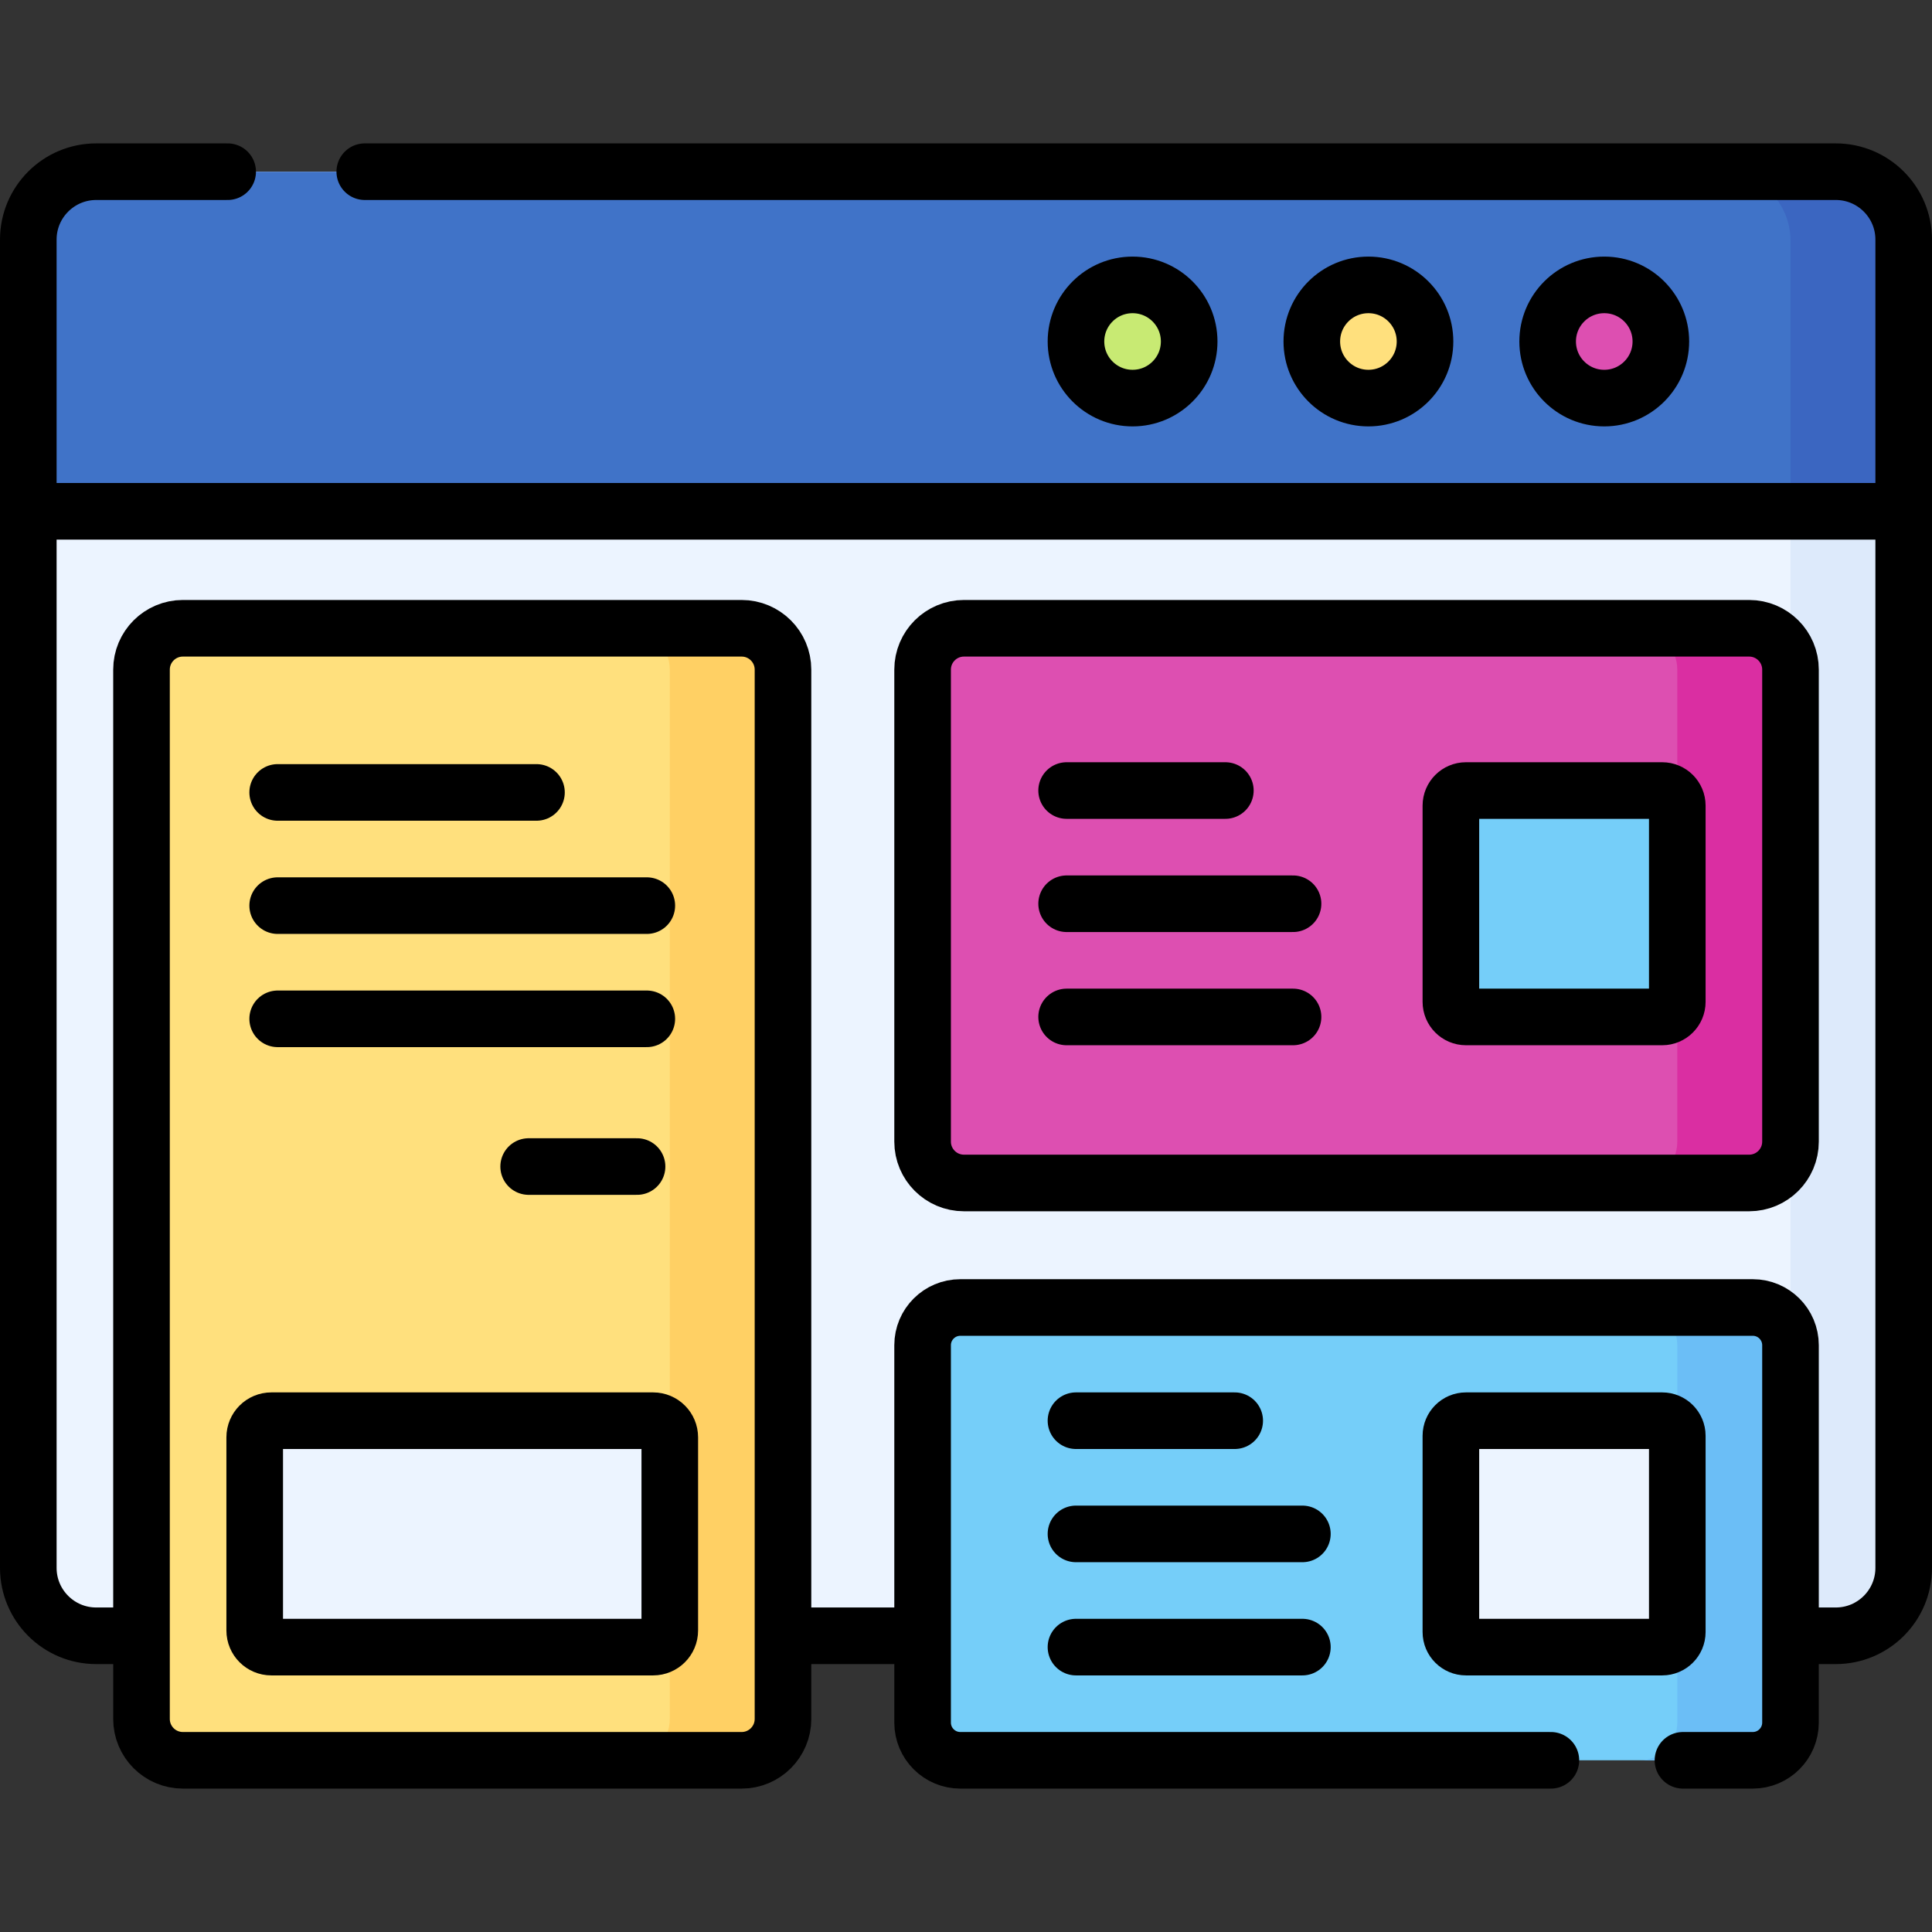 <svg version="1.1" id="Capa_1" xmlns="http://www.w3.org/2000/svg" xmlns:xlink="http://www.w3.org/1999/xlink" x="0px" y="0px" viewBox="0 0 512 512" style="enable-background:new 0 0 512 512;" xml:space="preserve">
<rect x="0" y="0" width="512" height="512" fill="#333333" stroke="none"/>
<g>
	<path style="fill:#ECF4FF;" d="M486.5,433.5h-461c-9.941,0-18-8.059-18-18v-352c0-9.941,8.059-18,18-18h461c9.941,0,18,8.059,18,18&#10;&#9;&#9;v352C504.5,425.441,496.441,433.5,486.5,433.5z"/>
	<path style="fill:#DDEAFB;" d="M486.5,45.5h-30c9.941,0,18,8.059,18,18v352c0,9.941-8.059,18-18,18h30c9.941,0,18-8.059,18-18v-352&#10;&#9;&#9;C504.5,53.559,496.441,45.5,486.5,45.5z"/>
	<path style="fill:#4073C8;" d="M504.5,135.5H7.5V63.775C7.5,53.682,15.682,45.5,25.775,45.5h460.451&#10;&#9;&#9;c10.093,0,18.275,8.182,18.275,18.275V135.5z"/>
	<path style="fill:#3B66C1;" d="M486.225,45.5h-30c10.093,0,18.275,8.182,18.275,18.275V135.5h30V63.775&#10;&#9;&#9;C504.5,53.682,496.318,45.5,486.225,45.5z"/>
	<circle style="fill:#C8EA73;" cx="300.144" cy="90.5" r="15"/>
	<circle style="fill:#FFE07D;" cx="362.644" cy="90.5" r="15"/>
	<circle style="fill:#DD4FB1;" cx="425.144" cy="90.5" r="15"/>
	<path style="fill:#75CEF9;" d="M244.5,456.5v-100c0-5.523,4.477-10,10-10h210c5.523,0,10,4.477,10,10v100c0,5.523-4.477,10-10,10&#10;&#9;&#9;h-210C248.977,466.5,244.5,462.023,244.5,456.5z"/>
	<path style="fill:#6BBEF6;" d="M464.5,346.5h-30c5.523,0,10,4.477,10,10v100c0,5.523-4.477,10-10,10h30c5.523,0,10-4.477,10-10&#10;&#9;&#9;v-100C474.5,350.977,470.023,346.5,464.5,346.5z"/>
	<path style="fill:#DD4FB1;" d="M244.5,302.538V177.462c0-6.054,4.908-10.962,10.962-10.962h208.077&#10;&#9;&#9;c6.054,0,10.962,4.908,10.962,10.962v125.077c0,6.054-4.908,10.962-10.962,10.962H255.462&#10;&#9;&#9;C249.408,313.5,244.5,308.592,244.5,302.538z"/>
	<path style="fill:#DA2EA2;" d="M463.538,166.5h-30c6.054,0,10.962,4.908,10.962,10.962v125.077c0,6.054-4.908,10.962-10.962,10.962&#10;&#9;&#9;h30c6.054,0,10.962-4.908,10.962-10.962V177.462C474.5,171.408,469.592,166.5,463.538,166.5z"/>
	<path style="fill:#FFE07D;" d="M37.5,455.538V177.462c0-6.054,4.908-10.962,10.962-10.962h148.077&#10;&#9;&#9;c6.054,0,10.962,4.908,10.962,10.962v278.077c0,6.054-4.908,10.962-10.962,10.962H48.462C42.408,466.5,37.5,461.592,37.5,455.538z"/>
	<path style="fill:#FFD064;" d="M196.538,166.5h-30c6.054,0,10.962,4.908,10.962,10.962v278.077c0,6.054-4.908,10.962-10.962,10.962&#10;&#9;&#9;h30c6.054,0,10.962-4.908,10.962-10.962V177.462C207.5,171.408,202.592,166.5,196.538,166.5z"/>
	<path style="fill:#75CEF9;" d="M384.5,265.5v-52c0-2.209,1.791-4,4-4h52c2.209,0,4,1.791,4,4v52c0,2.209-1.791,4-4,4h-52&#10;&#9;&#9;C386.291,269.5,384.5,267.709,384.5,265.5z"/>
	<path style="fill:#ECF4FF;" d="M384.5,432.5v-52c0-2.209,1.791-4,4-4h52c2.209,0,4,1.791,4,4v52c0,2.209-1.791,4-4,4h-52&#10;&#9;&#9;C386.291,436.5,384.5,434.709,384.5,432.5z"/>
	<path style="fill:#ECF4FF;" d="M67.5,432.094v-51.188c0-2.433,1.973-4.406,4.406-4.406h101.188c2.433,0,4.406,1.973,4.406,4.406&#10;&#9;&#9;v51.188c0,2.433-1.973,4.406-4.406,4.406H71.906C69.473,436.5,67.5,434.527,67.5,432.094z"/>
	<g>
		
			<line style="fill:none;stroke:#000000;stroke-width:15;stroke-linecap:round;stroke-linejoin:round;stroke-miterlimit:10;" x1="501.222" y1="135.5" x2="10.333" y2="135.5"/>
		<path style="fill:none;stroke:#000000;stroke-width:15;stroke-linecap:round;stroke-linejoin:round;stroke-miterlimit:10;" d="&#10;&#9;&#9;&#9;M35.667,433.5H25.5c-9.941,0-18-8.059-18-18v-352c0-9.941,8.059-18,18-18h34.833"/>
		
			<line style="fill:none;stroke:#000000;stroke-width:15;stroke-linecap:round;stroke-linejoin:round;stroke-miterlimit:10;" x1="243" y1="433.5" x2="208.833" y2="433.5"/>
		<path style="fill:none;stroke:#000000;stroke-width:15;stroke-linecap:round;stroke-linejoin:round;stroke-miterlimit:10;" d="&#10;&#9;&#9;&#9;M96.667,45.5H486.5c9.941,0,18,8.059,18,18v352c0,9.941-8.059,18-18,18h-10.667"/>
		<path style="fill:none;stroke:#000000;stroke-width:15;stroke-linecap:round;stroke-linejoin:round;stroke-miterlimit:10;" d="&#10;&#9;&#9;&#9;M411,466.5H254.5c-5.523,0-10-4.477-10-10v-100c0-5.523,4.477-10,10-10h210c5.523,0,10,4.477,10,10v100c0,5.523-4.477,10-10,10&#10;&#9;&#9;&#9;H446"/>
		<path style="fill:none;stroke:#000000;stroke-width:15;stroke-linecap:round;stroke-linejoin:round;stroke-miterlimit:10;" d="&#10;&#9;&#9;&#9;M244.5,302.538V177.462c0-6.054,4.908-10.962,10.962-10.962h208.077c6.054,0,10.962,4.908,10.962,10.962v125.077&#10;&#9;&#9;&#9;c0,6.054-4.908,10.962-10.962,10.962H255.462C249.408,313.5,244.5,308.592,244.5,302.538z"/>
		<path style="fill:none;stroke:#000000;stroke-width:15;stroke-linecap:round;stroke-linejoin:round;stroke-miterlimit:10;" d="&#10;&#9;&#9;&#9;M384.5,265.5v-52c0-2.209,1.791-4,4-4h52c2.209,0,4,1.791,4,4v52c0,2.209-1.791,4-4,4h-52&#10;&#9;&#9;&#9;C386.291,269.5,384.5,267.709,384.5,265.5z"/>
		<path style="fill:none;stroke:#000000;stroke-width:15;stroke-linecap:round;stroke-linejoin:round;stroke-miterlimit:10;" d="&#10;&#9;&#9;&#9;M384.5,432.5v-52c0-2.209,1.791-4,4-4h52c2.209,0,4,1.791,4,4v52c0,2.209-1.791,4-4,4h-52&#10;&#9;&#9;&#9;C386.291,436.5,384.5,434.709,384.5,432.5z"/>
		<path style="fill:none;stroke:#000000;stroke-width:15;stroke-linecap:round;stroke-linejoin:round;stroke-miterlimit:10;" d="&#10;&#9;&#9;&#9;M37.5,455.538V177.462c0-6.054,4.908-10.962,10.962-10.962h148.077c6.054,0,10.962,4.908,10.962,10.962v278.077&#10;&#9;&#9;&#9;c0,6.054-4.908,10.962-10.962,10.962H48.462C42.408,466.5,37.5,461.592,37.5,455.538z"/>
		<path style="fill:none;stroke:#000000;stroke-width:15;stroke-linecap:round;stroke-linejoin:round;stroke-miterlimit:10;" d="&#10;&#9;&#9;&#9;M67.5,432.094v-51.188c0-2.433,1.973-4.406,4.406-4.406h101.188c2.433,0,4.406,1.973,4.406,4.406v51.188&#10;&#9;&#9;&#9;c0,2.433-1.973,4.406-4.406,4.406H71.906C69.473,436.5,67.5,434.527,67.5,432.094z"/>
		
			<circle style="fill:none;stroke:#000000;stroke-width:15;stroke-linecap:round;stroke-linejoin:round;stroke-miterlimit:10;" cx="300.144" cy="90.5" r="15"/>
		
			<circle style="fill:none;stroke:#000000;stroke-width:15;stroke-linecap:round;stroke-linejoin:round;stroke-miterlimit:10;" cx="362.644" cy="90.5" r="15"/>
		
			<circle style="fill:none;stroke:#000000;stroke-width:15;stroke-linecap:round;stroke-linejoin:round;stroke-miterlimit:10;" cx="425.144" cy="90.5" r="15"/>
		<g>
			
				<line style="fill:none;stroke:#000000;stroke-width:15;stroke-linecap:round;stroke-linejoin:round;stroke-miterlimit:10;" x1="282.667" y1="209.5" x2="324.732" y2="209.5"/>
			
				<line style="fill:none;stroke:#000000;stroke-width:15;stroke-linecap:round;stroke-linejoin:round;stroke-miterlimit:10;" x1="282.667" y1="239.5" x2="342.667" y2="239.5"/>
			
				<line style="fill:none;stroke:#000000;stroke-width:15;stroke-linecap:round;stroke-linejoin:round;stroke-miterlimit:10;" x1="282.667" y1="269.5" x2="342.667" y2="269.5"/>
		</g>
		<g>
			
				<line style="fill:none;stroke:#000000;stroke-width:15;stroke-linecap:round;stroke-linejoin:round;stroke-miterlimit:10;" x1="285.144" y1="376.5" x2="327.209" y2="376.5"/>
			
				<line style="fill:none;stroke:#000000;stroke-width:15;stroke-linecap:round;stroke-linejoin:round;stroke-miterlimit:10;" x1="285.144" y1="406.5" x2="345.144" y2="406.5"/>
			
				<line style="fill:none;stroke:#000000;stroke-width:15;stroke-linecap:round;stroke-linejoin:round;stroke-miterlimit:10;" x1="285.144" y1="436.5" x2="345.144" y2="436.5"/>
		</g>
		<g>
			
				<line style="fill:none;stroke:#000000;stroke-width:15;stroke-linecap:round;stroke-linejoin:round;stroke-miterlimit:10;" x1="73.587" y1="210" x2="142.172" y2="210"/>
			
				<line style="fill:none;stroke:#000000;stroke-width:15;stroke-linecap:round;stroke-linejoin:round;stroke-miterlimit:10;" x1="140.099" y1="309.146" x2="168.826" y2="309.146"/>
			
				<line style="fill:none;stroke:#000000;stroke-width:15;stroke-linecap:round;stroke-linejoin:round;stroke-miterlimit:10;" x1="73.587" y1="240" x2="171.413" y2="240"/>
			
				<line style="fill:none;stroke:#000000;stroke-width:15;stroke-linecap:round;stroke-linejoin:round;stroke-miterlimit:10;" x1="73.587" y1="270" x2="171.413" y2="270"/>
		</g>
	</g>
</g>
<g>
</g>
<g>
</g>
<g>
</g>
<g>
</g>
<g>
</g>
<g>
</g>
<g>
</g>
<g>
</g>
<g>
</g>
<g>
</g>
<g>
</g>
<g>
</g>
<g>
</g>
<g>
</g>
<g>
</g>
</svg>